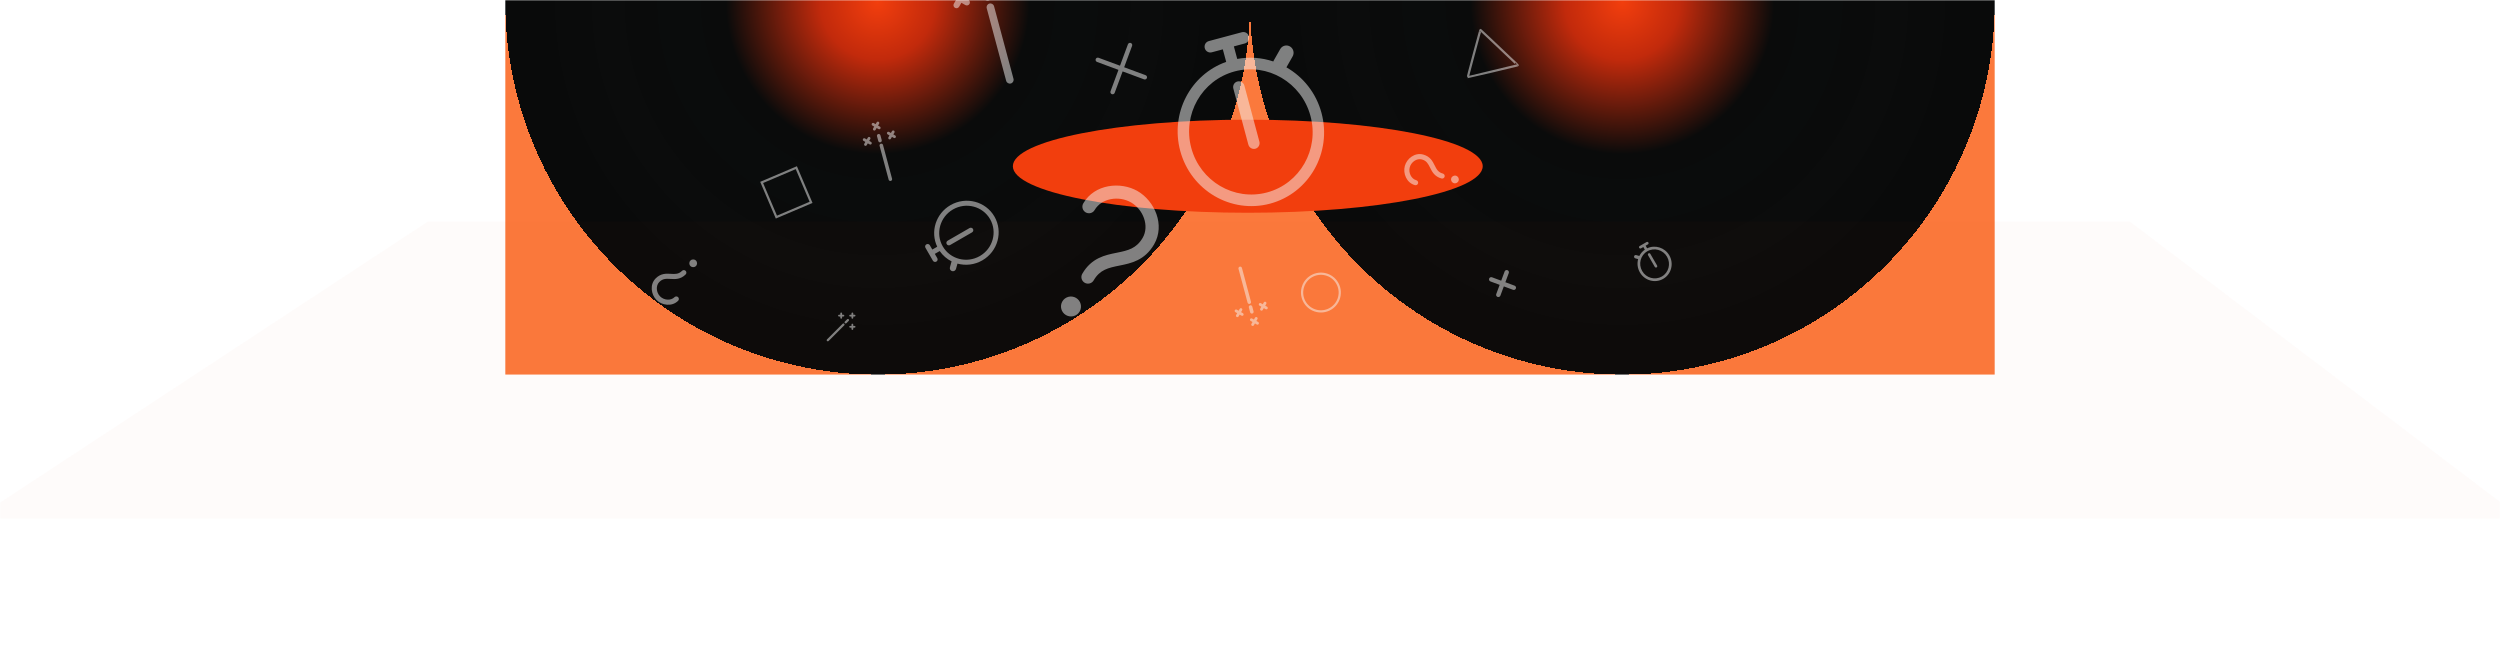 <svg width="1128" height="296" viewBox="0 0 1128 296" fill="none" xmlns="http://www.w3.org/2000/svg">
<mask id="mask0_739_256" style="mask-type:alpha" maskUnits="userSpaceOnUse" x="0" y="0" width="1128" height="296">
<rect width="1128" height="296" fill="#090A0A"/>
</mask>
<g mask="url(#mask0_739_256)">
<rect x="228" y="169" width="336" height="336" transform="rotate(-90 228 169)" fill="url(#paint0_angular_739_256)"/>
<rect width="336" height="336" transform="matrix(4.37114e-08 -1 -1 -4.37114e-08 900 169)" fill="url(#paint1_angular_739_256)"/>
<g filter="url(#filter0_bf_739_256)">
<path d="M193 100H961L1138 234L-11 233.999L193 100Z" fill="#F23E0D" fill-opacity="0.02"/>
</g>
<g style="mix-blend-mode:screen" filter="url(#filter1_f_739_256)">
<ellipse cx="563" cy="75" rx="106" ry="21" fill="#F23E0D"/>
</g>
<g style="mix-blend-mode:soft-light" opacity="0.5">
<path fill-rule="evenodd" clip-rule="evenodd" d="M384.992 141.403C384.992 141.18 384.812 141 384.589 141C384.367 141 384.186 141.18 384.186 141.403V142.008H383.581C383.359 142.008 383.178 142.188 383.178 142.411C383.178 142.633 383.359 142.814 383.581 142.814H384.186V143.419C384.186 143.641 384.367 143.822 384.589 143.822C384.812 143.822 384.992 143.641 384.992 143.419V142.814H385.597C385.819 142.814 386 142.633 386 142.411C386 142.188 385.819 142.008 385.597 142.008H384.992V141.403ZM382.93 144.07C383.127 144.267 383.127 144.586 382.93 144.783L381.922 145.79C381.725 145.987 381.406 145.987 381.21 145.79C381.013 145.594 381.013 145.275 381.21 145.078L382.217 144.07C382.414 143.873 382.733 143.873 382.93 144.07ZM380.914 146.086C381.111 146.282 381.111 146.601 380.914 146.798L373.86 153.852C373.663 154.049 373.344 154.049 373.148 153.852C372.951 153.656 372.951 153.337 373.148 153.14L380.202 146.086C380.399 145.889 380.718 145.889 380.914 146.086ZM384.589 146.039C384.812 146.039 384.992 146.219 384.992 146.442V147.047H385.597C385.819 147.047 386 147.227 386 147.45C386 147.672 385.819 147.853 385.597 147.853H384.992V148.457C384.992 148.68 384.812 148.86 384.589 148.86C384.367 148.86 384.186 148.68 384.186 148.457V147.853H383.581C383.359 147.853 383.178 147.672 383.178 147.45C383.178 147.227 383.359 147.047 383.581 147.047H384.186V146.442C384.186 146.219 384.367 146.039 384.589 146.039ZM379.953 141.403C379.953 141.18 379.773 141 379.55 141C379.328 141 379.147 141.18 379.147 141.403V142.008H378.543C378.32 142.008 378.14 142.188 378.14 142.411C378.14 142.633 378.32 142.814 378.543 142.814H379.147V143.419C379.147 143.641 379.328 143.822 379.55 143.822C379.773 143.822 379.953 143.641 379.953 143.419V142.814H380.558C380.781 142.814 380.961 142.633 380.961 142.411C380.961 142.188 380.781 142.008 380.558 142.008H379.953V141.403Z" fill="#F5F6F6"/>
<path fill-rule="evenodd" clip-rule="evenodd" d="M394.244 55.539C393.939 55.363 393.549 55.468 393.373 55.773C393.196 56.078 393.301 56.469 393.606 56.645L394.435 57.123L393.956 57.952C393.78 58.258 393.885 58.648 394.19 58.824C394.495 59 394.885 58.896 395.062 58.59L395.54 57.761L396.369 58.24C396.674 58.416 397.065 58.312 397.241 58.007C397.417 57.701 397.312 57.311 397.007 57.135L396.178 56.656L396.657 55.827C396.833 55.522 396.729 55.132 396.423 54.956C396.118 54.779 395.728 54.884 395.552 55.189L395.073 56.018L394.244 55.539ZM396.268 60.478C396.694 60.364 397.131 60.616 397.245 61.042L397.829 63.221C397.943 63.646 397.69 64.084 397.265 64.198C396.839 64.312 396.402 64.059 396.288 63.634L395.704 61.455C395.59 61.029 395.843 60.592 396.268 60.478ZM397.436 64.836C397.861 64.722 398.299 64.975 398.413 65.4L402.5 80.654C402.614 81.08 402.362 81.517 401.936 81.631C401.511 81.745 401.073 81.493 400.959 81.067L396.872 65.813C396.758 65.387 397.01 64.95 397.436 64.836ZM400.28 59.761C400.456 59.456 400.847 59.352 401.152 59.528L401.981 60.006L402.459 59.177C402.636 58.872 403.026 58.768 403.331 58.944C403.636 59.12 403.741 59.51 403.565 59.816L403.086 60.644L403.915 61.123C404.22 61.299 404.325 61.69 404.149 61.995C403.972 62.3 403.582 62.404 403.277 62.228L402.448 61.75L401.969 62.579C401.793 62.884 401.403 62.988 401.098 62.812C400.793 62.636 400.688 62.246 400.864 61.941L401.343 61.111L400.514 60.633C400.209 60.457 400.104 60.066 400.28 59.761ZM390.256 62.447C389.951 62.271 389.561 62.376 389.384 62.681C389.208 62.986 389.313 63.376 389.618 63.553L390.447 64.031L389.968 64.86C389.792 65.165 389.897 65.555 390.202 65.732C390.507 65.908 390.897 65.803 391.073 65.498L391.552 64.669L392.381 65.148C392.686 65.324 393.076 65.219 393.253 64.914C393.429 64.609 393.324 64.219 393.019 64.043L392.19 63.564L392.669 62.735C392.845 62.43 392.74 62.039 392.435 61.863C392.13 61.687 391.74 61.792 391.564 62.097L391.085 62.926L390.256 62.447Z" fill="#F5F6F6"/>
<path fill-rule="evenodd" clip-rule="evenodd" d="M567.067 146.411C567.372 146.587 567.762 146.483 567.939 146.177C568.115 145.872 568.01 145.482 567.705 145.306L566.876 144.827L567.355 143.998C567.531 143.693 567.426 143.303 567.121 143.126C566.816 142.95 566.426 143.055 566.249 143.36L565.771 144.189L564.942 143.71C564.637 143.534 564.246 143.639 564.07 143.944C563.894 144.249 563.999 144.639 564.304 144.816L565.133 145.294L564.654 146.123C564.478 146.428 564.583 146.819 564.888 146.995C565.193 147.171 565.583 147.066 565.759 146.761L566.238 145.932L567.067 146.411ZM565.043 141.473C564.618 141.587 564.18 141.334 564.066 140.909L563.482 138.73C563.368 138.304 563.621 137.867 564.046 137.753C564.472 137.639 564.909 137.891 565.023 138.317L565.607 140.496C565.721 140.921 565.469 141.359 565.043 141.473ZM563.875 137.114C563.45 137.228 563.012 136.976 562.898 136.55L558.811 121.296C558.697 120.871 558.949 120.433 559.375 120.319C559.8 120.205 560.238 120.458 560.352 120.883L564.439 136.137C564.553 136.563 564.301 137 563.875 137.114ZM561.031 142.189C560.855 142.494 560.464 142.599 560.159 142.423L559.33 141.944L558.852 142.773C558.675 143.078 558.285 143.183 557.98 143.007C557.675 142.83 557.57 142.44 557.746 142.135L558.225 141.306L557.396 140.827C557.091 140.651 556.986 140.261 557.163 139.956C557.339 139.651 557.729 139.546 558.034 139.722L558.863 140.201L559.342 139.372C559.518 139.067 559.908 138.962 560.213 139.138C560.519 139.315 560.623 139.705 560.447 140.01L559.968 140.839L560.797 141.317C561.103 141.494 561.207 141.884 561.031 142.189ZM571.055 139.503C571.36 139.679 571.751 139.575 571.927 139.27C572.103 138.964 571.998 138.574 571.693 138.398L570.864 137.919L571.343 137.09C571.519 136.785 571.414 136.395 571.109 136.219C570.804 136.043 570.414 136.147 570.238 136.452L569.759 137.281L568.93 136.803C568.625 136.626 568.235 136.731 568.058 137.036C567.882 137.341 567.987 137.732 568.292 137.908L569.121 138.386L568.642 139.215C568.466 139.521 568.571 139.911 568.876 140.087C569.181 140.263 569.571 140.159 569.748 139.854L570.226 139.025L571.055 139.503Z" fill="#F5F6F6"/>
<path fill-rule="evenodd" clip-rule="evenodd" d="M439.565 -18.349C438.91 -18.727 438.072 -18.503 437.694 -17.848C437.316 -17.192 437.54 -16.354 438.195 -15.976L439.975 -14.948L438.948 -13.169C438.569 -12.514 438.794 -11.676 439.449 -11.297C440.104 -10.919 440.942 -11.144 441.321 -11.799L442.348 -13.579L444.128 -12.551C444.783 -12.173 445.621 -12.397 445.999 -13.052C446.377 -13.708 446.153 -14.546 445.498 -14.924L443.718 -15.951L444.746 -17.731C445.124 -18.386 444.899 -19.224 444.244 -19.603C443.589 -19.981 442.751 -19.756 442.373 -19.101L441.345 -17.321L439.565 -18.349ZM443.911 -7.747C444.824 -7.992 445.763 -7.449 446.008 -6.536L447.262 -1.857C447.506 -0.944 446.964 -0.005 446.051 0.24C445.137 0.485 444.198 -0.057 443.953 -0.971L442.7 -5.649C442.455 -6.563 442.997 -7.502 443.911 -7.747ZM446.418 1.611C447.331 1.366 448.271 1.908 448.515 2.821L457.291 35.572C457.536 36.486 456.994 37.425 456.08 37.67C455.166 37.915 454.227 37.372 453.982 36.459L445.207 3.708C444.962 2.794 445.504 1.855 446.418 1.611ZM452.525 -9.285C452.903 -9.94 453.741 -10.165 454.396 -9.786L456.176 -8.759L457.203 -10.539C457.582 -11.194 458.42 -11.418 459.075 -11.04C459.73 -10.662 459.955 -9.824 459.576 -9.169L458.549 -7.389L460.329 -6.361C460.984 -5.983 461.208 -5.145 460.83 -4.49C460.452 -3.835 459.614 -3.61 458.959 -3.988L457.179 -5.016L456.151 -3.236C455.773 -2.581 454.935 -2.356 454.28 -2.735C453.625 -3.113 453.4 -3.951 453.778 -4.606L454.806 -6.386L453.026 -7.413C452.371 -7.792 452.146 -8.63 452.525 -9.285ZM431.003 -3.518C430.348 -3.896 429.51 -3.672 429.131 -3.017C428.753 -2.361 428.978 -1.524 429.633 -1.145L431.413 -0.118L430.385 1.662C430.007 2.317 430.231 3.155 430.887 3.533C431.542 3.912 432.38 3.687 432.758 3.032L433.785 1.252L435.565 2.28C436.22 2.658 437.058 2.434 437.437 1.778C437.815 1.123 437.59 0.285 436.935 -0.093L435.155 -1.121L436.183 -2.9C436.561 -3.556 436.337 -4.394 435.682 -4.772C435.026 -5.15 434.188 -4.926 433.81 -4.27L432.783 -2.491L431.003 -3.518Z" fill="#F5F6F6"/>
<path fill-rule="evenodd" clip-rule="evenodd" d="M639.019 81.312C636.722 80.697 635.429 77.902 636.072 75.501C636.715 73.1 639.232 71.327 641.529 71.942C643.652 72.511 644.359 73.855 645.255 75.646L645.292 75.72C646.18 77.496 647.279 79.695 650.408 80.533C651.022 80.698 651.652 80.334 651.817 79.72C651.981 79.107 651.617 78.476 651.004 78.312C648.908 77.75 648.212 76.416 647.312 74.618L647.288 74.568C646.394 72.781 645.288 70.569 642.124 69.721C638.314 68.7 634.74 71.586 633.851 74.906C632.961 78.226 634.613 82.513 638.423 83.534C639.037 83.698 639.667 83.334 639.832 82.721C639.996 82.107 639.632 81.476 639.019 81.312ZM658.158 81.419C658.408 80.486 657.854 79.526 656.921 79.276C655.987 79.026 655.027 79.58 654.777 80.513C654.527 81.447 655.081 82.407 656.015 82.657C656.948 82.907 657.908 82.353 658.158 81.419Z" fill="#F5F6F6"/>
<path fill-rule="evenodd" clip-rule="evenodd" d="M304.341 134.083C302.66 135.765 299.593 135.487 297.836 133.73C296.078 131.972 295.801 128.906 297.482 127.224C299.036 125.671 300.553 125.729 302.553 125.849L302.635 125.854C304.617 125.974 307.071 126.121 309.362 123.83C309.811 123.381 309.811 122.653 309.362 122.204C308.913 121.755 308.184 121.755 307.735 122.204C306.201 123.738 304.697 123.674 302.69 123.553L302.635 123.55C300.641 123.43 298.172 123.282 295.856 125.598C293.067 128.388 293.779 132.926 296.21 135.356C298.64 137.787 303.178 138.499 305.968 135.71C306.417 135.261 306.417 134.532 305.968 134.083C305.519 133.634 304.79 133.634 304.341 134.083ZM314.004 117.562C313.32 116.878 312.212 116.878 311.529 117.562C310.845 118.245 310.846 119.353 311.529 120.037C312.212 120.72 313.32 120.72 314.004 120.037C314.687 119.353 314.687 118.245 314.004 117.562Z" fill="#F5F6F6"/>
<path fill-rule="evenodd" clip-rule="evenodd" d="M493.908 94.753C496.96 89.466 504.777 88.134 510.334 91.342C515.891 94.551 518.646 101.987 515.594 107.274C512.773 112.158 508.958 113.013 503.902 114.033L503.693 114.076C498.681 115.086 492.476 116.336 488.317 123.54C487.502 124.952 487.992 126.761 489.412 127.581C490.832 128.401 492.644 127.921 493.459 126.508C496.244 121.685 500.029 120.853 505.105 119.829L505.245 119.801C510.287 118.784 516.531 117.524 520.735 110.242C525.799 101.472 520.971 90.666 513.286 86.229C505.602 81.792 493.829 83.014 488.765 91.784C487.95 93.196 488.44 95.006 489.86 95.826C491.28 96.645 493.092 96.165 493.908 94.753ZM480.985 142.176C483.146 143.424 485.903 142.693 487.144 140.544C488.385 138.396 487.638 135.643 485.478 134.395C483.317 133.147 480.56 133.878 479.319 136.027C478.079 138.175 478.824 140.929 480.985 142.176Z" fill="#F5F6F6"/>
<path fill-rule="evenodd" clip-rule="evenodd" d="M543.592 21.738C543.218 20.342 544.029 18.911 545.405 18.543L552.875 16.541L560.346 14.539C561.722 14.171 563.14 15.004 563.514 16.4C563.888 17.797 563.077 19.227 561.701 19.596L556.721 20.93L558.237 26.59C563.822 25.553 569.397 26.022 574.516 27.737C574.577 27.573 574.651 27.412 574.74 27.256L577.64 22.143C578.525 20.583 580.496 20.055 582.043 20.963C583.589 21.872 584.125 23.873 583.24 25.433L580.431 30.385C587.945 34.672 593.833 41.895 596.268 50.98C601.057 68.853 590.668 87.166 573.063 91.883C555.459 96.6 537.306 85.935 532.517 68.062C527.955 51.04 537.162 33.619 553.257 27.924L551.74 22.265L546.76 23.599C545.384 23.968 543.966 23.135 543.592 21.738ZM537.497 66.728C533.456 51.648 542.222 36.196 557.076 32.216C571.929 28.236 587.246 37.235 591.287 52.315C595.328 67.395 586.562 82.847 571.708 86.827C556.855 90.807 541.538 81.808 537.497 66.728ZM561.463 38.628C561.089 37.232 559.67 36.399 558.295 36.767C556.92 37.136 556.108 38.566 556.482 39.963L563.257 65.245C563.631 66.642 565.049 67.475 566.424 67.106C567.8 66.738 568.611 65.307 568.237 63.911L561.463 38.628Z" fill="#F5F6F6"/>
<path fill-rule="evenodd" clip-rule="evenodd" d="M417.987 110.249C417.442 110.564 417.251 111.255 417.561 111.792L419.247 114.712L420.933 117.632C421.243 118.169 421.937 118.35 422.483 118.035C423.028 117.72 423.219 117.029 422.909 116.491L421.785 114.545L423.997 113.268C425.399 115.309 427.261 116.882 429.368 117.932C429.336 118.001 429.31 118.073 429.289 118.149L428.607 120.619C428.399 121.372 428.843 122.143 429.6 122.339C430.357 122.536 431.139 122.084 431.347 121.331L432.007 118.938C435.645 119.933 439.686 119.522 443.237 117.472C450.222 113.439 452.664 104.592 448.692 97.712C444.72 90.832 435.837 88.524 428.852 92.557C422.199 96.397 419.667 104.605 422.873 111.321L420.661 112.598L419.537 110.652C419.227 110.114 418.533 109.934 417.987 110.249ZM429.976 94.503C424.082 97.906 422.021 105.37 425.373 111.175C428.725 116.98 436.219 118.928 442.113 115.525C448.007 112.123 450.067 104.658 446.716 98.853C443.364 93.048 435.869 91.1 429.976 94.503ZM428.702 110.551C428.156 110.866 427.462 110.686 427.152 110.148C426.841 109.611 427.032 108.92 427.578 108.605L437.459 102.9C438.004 102.585 438.698 102.765 439.009 103.303C439.319 103.84 439.128 104.531 438.583 104.846L428.702 110.551Z" fill="#F5F6F6"/>
<path fill-rule="evenodd" clip-rule="evenodd" d="M743.762 109.434C743.594 109.143 743.225 109.041 742.939 109.206L741.381 110.106L739.824 111.005C739.538 111.17 739.441 111.54 739.609 111.831C739.777 112.122 740.146 112.224 740.433 112.059L741.471 111.459L742.152 112.639C741.063 113.387 740.224 114.38 739.664 115.504C739.627 115.487 739.589 115.472 739.549 115.461L738.231 115.098C737.829 114.987 737.419 115.224 737.314 115.627C737.209 116.031 737.45 116.448 737.852 116.559L739.128 116.911C738.597 118.851 738.816 121.007 739.91 122.9C742.061 126.626 746.779 127.928 750.448 125.81C754.118 123.691 755.349 118.954 753.198 115.228C751.149 111.68 746.772 110.33 743.19 112.039L742.509 110.86L743.547 110.26C743.834 110.095 743.93 109.725 743.762 109.434ZM752.16 115.828C750.345 112.684 746.364 111.585 743.268 113.373C740.172 115.16 739.133 119.158 740.948 122.301C742.763 125.444 746.744 126.543 749.84 124.756C752.936 122.968 753.975 118.971 752.16 115.828ZM743.601 115.148C743.433 114.857 743.529 114.487 743.816 114.321C744.102 114.156 744.471 114.258 744.639 114.549L747.681 119.819C747.849 120.11 747.753 120.48 747.467 120.645C747.18 120.811 746.811 120.709 746.643 120.418L743.601 115.148Z" fill="#F5F6F6"/>
<path d="M359.301 75.656L365.952 91.301L350.307 97.952L343.656 82.307L359.301 75.656Z" stroke="#F5F6F6"/>
<path fill-rule="evenodd" clip-rule="evenodd" d="M510.804 20.674C510.996 20.156 510.731 19.58 510.214 19.388C509.696 19.197 509.12 19.461 508.928 19.979L505.345 29.65L495.674 26.066C495.156 25.874 494.58 26.138 494.388 26.656C494.196 27.174 494.461 27.749 494.979 27.941L504.65 31.525L501.066 41.196C500.874 41.714 501.138 42.289 501.656 42.481C502.174 42.673 502.749 42.409 502.941 41.891L506.525 32.22L516.196 35.804C516.714 35.996 517.289 35.731 517.481 35.214C517.673 34.696 517.409 34.12 516.891 33.928L507.22 30.345L510.804 20.674Z" fill="#F5F6F6"/>
<path fill-rule="evenodd" clip-rule="evenodd" d="M682.685 130.762C683.203 130.954 683.779 130.689 683.971 130.171C684.162 129.654 683.898 129.078 683.38 128.886L679.22 127.345L680.762 123.184C680.954 122.666 680.689 122.091 680.171 121.899C679.654 121.707 679.078 121.971 678.886 122.489L677.345 126.65L673.184 125.108C672.666 124.916 672.091 125.18 671.899 125.698C671.707 126.216 671.971 126.791 672.489 126.983L676.65 128.525L675.108 132.685C674.916 133.203 675.18 133.779 675.698 133.971C676.216 134.162 676.791 133.898 676.983 133.38L678.525 129.22L682.685 130.762Z" fill="#F5F6F6"/>
<path fill-rule="evenodd" clip-rule="evenodd" d="M683.966 28.578C683.469 28.117 682.129 26.858 680.99 25.781C680.473 25.291 679.498 24.367 678.31 23.241L678.303 23.235C676.877 21.884 675.144 20.241 673.525 18.708C670.56 15.904 668.079 13.576 668.032 13.545C667.952 13.497 667.347 15.652 665.076 24.126C662.81 32.582 662.25 34.777 662.336 34.8C662.388 34.814 667.452 33.625 673.582 32.159C679.709 30.701 684.753 29.48 684.795 29.464C684.83 29.437 684.453 29.045 683.966 28.578Z" stroke="#F5F6F6"/>
<path d="M603.68 128.358C605.692 132.6 603.884 137.669 599.642 139.68C595.4 141.692 590.331 139.884 588.32 135.642C586.308 131.4 588.116 126.331 592.358 124.32C596.6 122.308 601.669 124.116 603.68 128.358Z" stroke="#F5F6F6"/>
</g>
</g>
<defs>
<filter id="filter0_bf_739_256" x="-95" y="16" width="1317" height="302" filterUnits="userSpaceOnUse" color-interpolation-filters="sRGB">
<feFlood flood-opacity="0" result="BackgroundImageFix"/>
<feGaussianBlur in="BackgroundImageFix" stdDeviation="42"/>
<feComposite in2="SourceAlpha" operator="in" result="effect1_backgroundBlur_739_256"/>
<feBlend mode="normal" in="SourceGraphic" in2="effect1_backgroundBlur_739_256" result="shape"/>
<feGaussianBlur stdDeviation="38" result="effect2_foregroundBlur_739_256"/>
</filter>
<filter id="filter1_f_739_256" x="365" y="-38" width="396" height="226" filterUnits="userSpaceOnUse" color-interpolation-filters="sRGB">
<feFlood flood-opacity="0" result="BackgroundImageFix"/>
<feBlend mode="normal" in="SourceGraphic" in2="BackgroundImageFix" result="shape"/>
<feGaussianBlur stdDeviation="46" result="effect1_foregroundBlur_739_256"/>
</filter>
<radialGradient id="paint0_angular_739_256" cx="0" cy="0" r="1" gradientUnits="userSpaceOnUse" gradientTransform="translate(396 337) rotate(90) scale(168)">
<stop offset="6.26769e-05" stop-color="#F23E0D"/>
<stop offset="0.154" stop-color="#C22A0C"/>
<stop offset="0.408" stop-color="#0A0B0B"/>
<stop offset="0.542" stop-color="#0A0C0C"/>
<stop offset="0.641" stop-color="#0A0B0B"/>
<stop offset="0.718" stop-color="#0B0C0C"/>
<stop offset="0.817" stop-color="#0A0B0B"/>
<stop offset="0.916" stop-color="#090A0A"/>
<stop offset="1" stop-color="#090A0A"/>
<stop offset="1" stop-color="#FB793C"/>
</radialGradient>
<radialGradient id="paint1_angular_739_256" cx="0" cy="0" r="1" gradientUnits="userSpaceOnUse" gradientTransform="translate(168 168) rotate(90) scale(168)">
<stop offset="6.26769e-05" stop-color="#F23E0D"/>
<stop offset="0.154" stop-color="#C22A0C"/>
<stop offset="0.408" stop-color="#0A0B0B"/>
<stop offset="0.542" stop-color="#0A0C0C"/>
<stop offset="0.641" stop-color="#0A0B0B"/>
<stop offset="0.718" stop-color="#0B0C0C"/>
<stop offset="0.817" stop-color="#0A0B0B"/>
<stop offset="0.916" stop-color="#090A0A"/>
<stop offset="1" stop-color="#090A0A"/>
<stop offset="1" stop-color="#FB793C"/>
</radialGradient>
</defs>
</svg>
